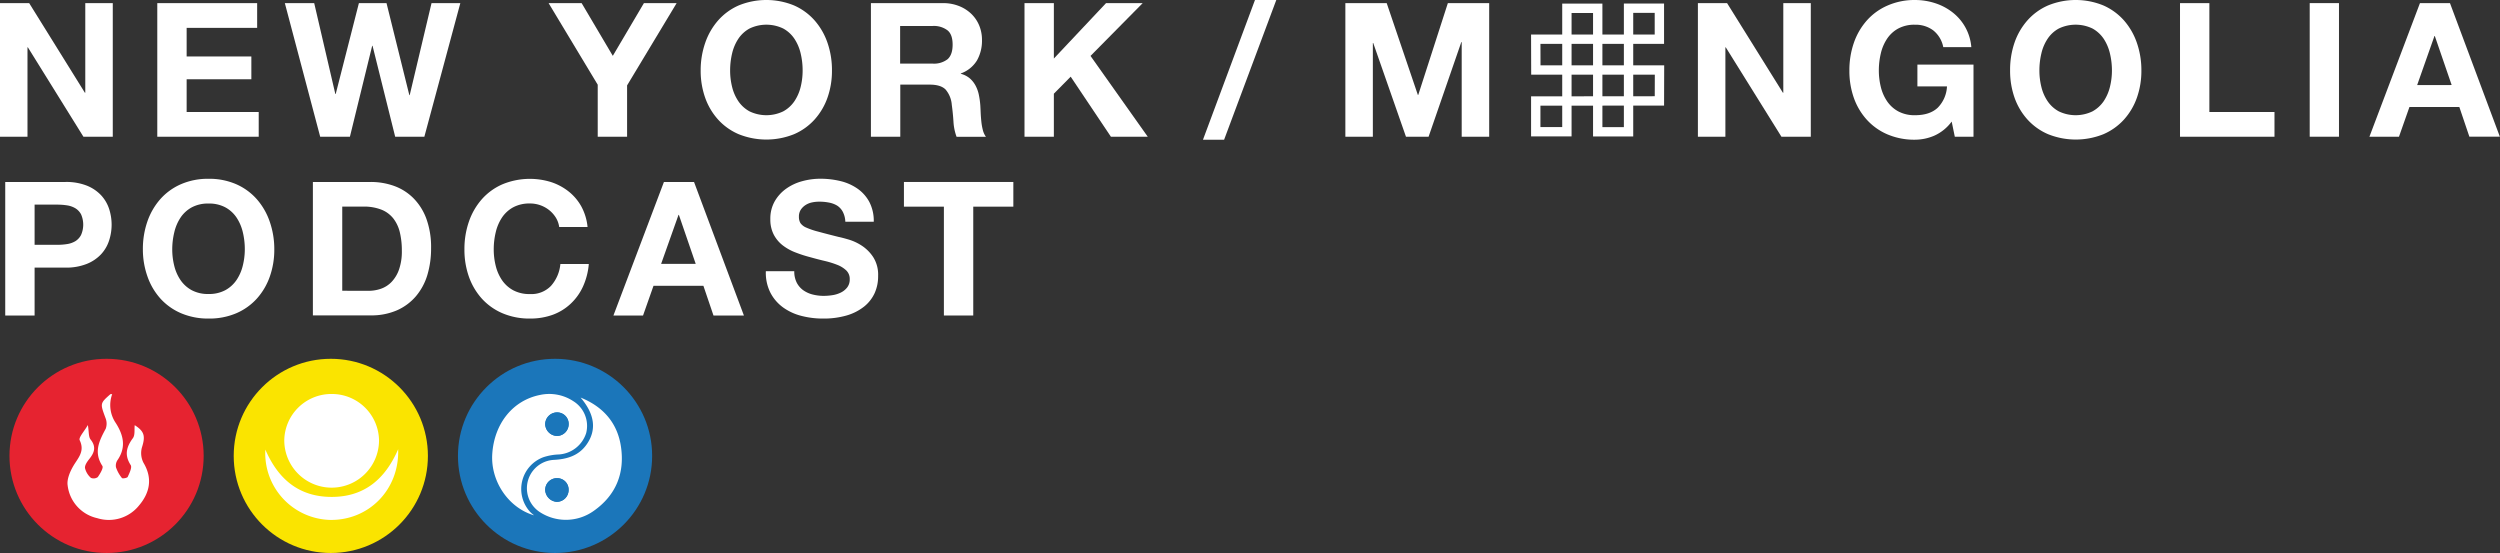 <svg viewBox="0 0 802.05 177.42" xmlns="http://www.w3.org/2000/svg"><rect x="0" y="0" width="802.05" height="177.42" fill="#333333" stroke="none"/><g fill="#fff"><path d="m9.36 1 17.88 28.76h.12v-28.76h8.82v42.86h-9.42l-17.82-28.68h-.12v28.68h-8.82v-42.86z"/><path d="m82.5 1v7.94h-22.62v9.18h20.76v7.32h-20.76v10.5h23.12v7.92h-32.54v-42.86z"/><path d="m126.78 43.86-7.26-29.16h-.12l-7.14 29.16h-9.54l-11.34-42.86h9.42l6.78 29.16h.12l7.44-29.16h8.86l7.32 29.52h.12l7-29.52h9.24l-11.54 42.86z"/><path d="m176 1h10.6l10 16.92 9.98-16.92h10.5l-15.9 26.4v16.46h-9.42v-16.68z"/><path d="m226.26 13.71a21.4 21.4 0 0 1 4.14-7.17 18.93 18.93 0 0 1 6.6-4.8 23.45 23.45 0 0 1 17.73 0 19 19 0 0 1 6.6 4.8 21.4 21.4 0 0 1 4.14 7.17 26.77 26.77 0 0 1 1.44 8.91 25.87 25.87 0 0 1 -1.44 8.73 20.85 20.85 0 0 1 -4.14 7 19 19 0 0 1 -6.6 4.71 23.83 23.83 0 0 1 -17.73 0 19 19 0 0 1 -6.63-4.71 20.85 20.85 0 0 1 -4.14-7 25.87 25.87 0 0 1 -1.44-8.73 26.77 26.77 0 0 1 1.47-8.91zm8.61 14.16a14.19 14.19 0 0 0 2 4.59 10.3 10.3 0 0 0 3.6 3.27 12.47 12.47 0 0 0 10.8 0 10.3 10.3 0 0 0 3.6-3.27 14.19 14.19 0 0 0 2-4.59 21.81 21.81 0 0 0 .63-5.25 23.44 23.44 0 0 0 -.63-5.46 14.46 14.46 0 0 0 -2-4.71 10.2 10.2 0 0 0 -3.6-3.3 12.47 12.47 0 0 0 -10.8 0 10.2 10.2 0 0 0 -3.6 3.3 14.46 14.46 0 0 0 -2 4.71 23.44 23.44 0 0 0 -.63 5.46 21.81 21.81 0 0 0 .63 5.25z"/><path d="m302.46 1a13.79 13.79 0 0 1 5.19.93 12 12 0 0 1 4 2.55 11.07 11.07 0 0 1 2.52 3.75 12 12 0 0 1 .87 4.59 12.88 12.88 0 0 1 -1.59 6.54 10 10 0 0 1 -5.19 4.2v.12a7.27 7.27 0 0 1 2.88 1.47 8.15 8.15 0 0 1 1.86 2.36 10.89 10.89 0 0 1 1.05 3 25.75 25.75 0 0 1 .45 3.24q.06 1 .12 2.4t.21 2.82a18.92 18.92 0 0 0 .48 2.73 6.3 6.3 0 0 0 1 2.19h-9.42a16.61 16.61 0 0 1 -1-4.86q-.18-2.82-.54-5.4a8.51 8.51 0 0 0 -2-4.92q-1.56-1.56-5.1-1.56h-9.42v16.71h-9.42v-42.86zm-3.36 19.4a7.13 7.13 0 0 0 4.9-1.4q1.62-1.44 1.62-4.68t-1.62-4.57a7.23 7.23 0 0 0 -4.86-1.41h-10.36v12.06z"/><path d="m338.1 1v17.78l16.74-17.78h11.76l-16.74 16.94 18.36 25.92h-11.82l-12.9-19.26-5.4 5.46v13.8h-9.42v-42.86z"/><path d="m409.46 0-16.74 44.82h-6.78l16.68-44.82z"/><path d="m21 58.38a17.84 17.84 0 0 1 6.84 1.17 12.8 12.8 0 0 1 4.59 3.09 11.87 11.87 0 0 1 2.57 4.36 16.37 16.37 0 0 1 0 10.17 11.83 11.83 0 0 1 -2.58 4.41 12.8 12.8 0 0 1 -4.59 3.09 17.84 17.84 0 0 1 -6.83 1.19h-9.9v15.36h-9.42v-42.84zm-2.58 20.16a19.73 19.73 0 0 0 3.12-.24 7.26 7.26 0 0 0 2.64-.93 5.07 5.07 0 0 0 1.83-2 8.24 8.24 0 0 0 0-6.6 5.07 5.07 0 0 0 -1.83-1.95 7.26 7.26 0 0 0 -2.64-.93 19.73 19.73 0 0 0 -3.12-.24h-7.32v12.89z"/><path d="m47.28 71.07a21.4 21.4 0 0 1 4.14-7.17 18.93 18.93 0 0 1 6.63-4.8 21.64 21.64 0 0 1 8.85-1.74 21.58 21.58 0 0 1 8.88 1.74 19 19 0 0 1 6.6 4.8 21.4 21.4 0 0 1 4.14 7.17 26.77 26.77 0 0 1 1.48 8.93 25.87 25.87 0 0 1 -1.44 8.73 20.85 20.85 0 0 1 -4.14 7.05 19 19 0 0 1 -6.6 4.71 21.91 21.91 0 0 1 -8.88 1.71 22 22 0 0 1 -8.85-1.71 19 19 0 0 1 -6.63-4.71 20.85 20.85 0 0 1 -4.14-7.05 25.87 25.87 0 0 1 -1.48-8.73 26.77 26.77 0 0 1 1.44-8.93zm8.61 14.16a14.19 14.19 0 0 0 2 4.59 10.3 10.3 0 0 0 3.6 3.27 11 11 0 0 0 5.4 1.23 11 11 0 0 0 5.4-1.23 10.3 10.3 0 0 0 3.6-3.27 14.19 14.19 0 0 0 2-4.59 21.81 21.81 0 0 0 .65-5.23 23.44 23.44 0 0 0 -.63-5.46 14.46 14.46 0 0 0 -2-4.71 10.2 10.2 0 0 0 -3.6-3.3 11 11 0 0 0 -5.4-1.23 11 11 0 0 0 -5.4 1.23 10.2 10.2 0 0 0 -3.6 3.3 14.46 14.46 0 0 0 -2 4.71 23.44 23.44 0 0 0 -.65 5.46 21.81 21.81 0 0 0 .63 5.23z"/><path d="m118.86 58.38a22.06 22.06 0 0 1 7.71 1.32 16.74 16.74 0 0 1 6.18 4 18.28 18.28 0 0 1 4.08 6.6 26.7 26.7 0 0 1 1.47 9.3 29.68 29.68 0 0 1 -1.2 8.64 19 19 0 0 1 -3.63 6.76 17 17 0 0 1 -6.06 4.53 20.51 20.51 0 0 1 -8.55 1.65h-18.48v-42.8zm-.66 34.92a12.1 12.1 0 0 0 4-.66 8.72 8.72 0 0 0 3.42-2.19 11 11 0 0 0 2.4-4 17.55 17.55 0 0 0 .9-6 25 25 0 0 0 -.63-5.85 11.67 11.67 0 0 0 -2.07-4.47 9.18 9.18 0 0 0 -3.81-2.85 15.21 15.21 0 0 0 -5.85-1h-6.76v27z"/><path d="m178.32 69.81a9.47 9.47 0 0 0 -2.1-2.37 9.68 9.68 0 0 0 -2.85-1.59 9.79 9.79 0 0 0 -3.33-.57 11 11 0 0 0 -5.4 1.23 10.2 10.2 0 0 0 -3.6 3.3 14.46 14.46 0 0 0 -2 4.71 23.44 23.44 0 0 0 -.64 5.48 21.81 21.81 0 0 0 .63 5.25 14.19 14.19 0 0 0 2 4.59 10.3 10.3 0 0 0 3.6 3.27 11 11 0 0 0 5.4 1.23 8.72 8.72 0 0 0 6.75-2.64 12.21 12.21 0 0 0 3-7h9.12a21.78 21.78 0 0 1 -1.9 7.3 17.39 17.39 0 0 1 -4 5.52 16.83 16.83 0 0 1 -5.7 3.48 21.1 21.1 0 0 1 -7.26 1.2 22 22 0 0 1 -8.85-1.71 19 19 0 0 1 -6.63-4.71 20.85 20.85 0 0 1 -4.14-7.05 25.87 25.87 0 0 1 -1.42-8.73 26.77 26.77 0 0 1 1.44-8.91 21.4 21.4 0 0 1 4.14-7.17 18.93 18.93 0 0 1 6.63-4.8 23 23 0 0 1 15.54-.72 18.11 18.11 0 0 1 5.64 3 16.05 16.05 0 0 1 4.11 4.83 17.27 17.27 0 0 1 2 6.6h-9.1a7.69 7.69 0 0 0 -1.08-3.02z"/><path d="m222.66 58.38 16 42.84h-9.76l-3.24-9.54h-16l-3.36 9.54h-9.5l16.2-42.84zm.54 26.28-5.4-15.72h-.12l-5.58 15.72z"/><path d="m255.6 90.66a6.82 6.82 0 0 0 2.07 2.43 9 9 0 0 0 3 1.38 14.32 14.32 0 0 0 3.6.45 18.77 18.77 0 0 0 2.7-.21 9.39 9.39 0 0 0 2.7-.81 5.89 5.89 0 0 0 2.1-1.65 4.14 4.14 0 0 0 .84-2.67 3.76 3.76 0 0 0 -1.11-2.82 8.8 8.8 0 0 0 -2.91-1.8 29 29 0 0 0 -4.08-1.26q-2.28-.54-4.62-1.2a41 41 0 0 1 -4.65-1.5 16.08 16.08 0 0 1 -4.08-2.25 10.6 10.6 0 0 1 -2.91-3.45 10.48 10.48 0 0 1 -1.11-5 11.22 11.22 0 0 1 1.41-5.73 12.78 12.78 0 0 1 3.69-4.05 16.08 16.08 0 0 1 5.16-2.4 22 22 0 0 1 5.76-.78 27.25 27.25 0 0 1 6.45.75 16.09 16.09 0 0 1 5.49 2.43 12.29 12.29 0 0 1 3.81 4.29 13.16 13.16 0 0 1 1.41 6.33h-9.12a7.57 7.57 0 0 0 -.81-3.18 5.3 5.3 0 0 0 -1.83-2 7.74 7.74 0 0 0 -2.56-.96 16.07 16.07 0 0 0 -3.21-.3 11 11 0 0 0 -2.28.24 6.1 6.1 0 0 0 -2.07.84 5.21 5.21 0 0 0 -1.53 1.5 4 4 0 0 0 -.6 2.28 3.85 3.85 0 0 0 .48 2 4.28 4.28 0 0 0 1.84 1.44 24.15 24.15 0 0 0 3.9 1.32q2.47.68 6.47 1.68 1.2.24 3.33.87a16 16 0 0 1 4.23 2 12.78 12.78 0 0 1 3.63 3.69 10.5 10.5 0 0 1 1.53 5.91 13.09 13.09 0 0 1 -1.1 5.53 11.86 11.86 0 0 1 -3.39 4.35 16.3 16.3 0 0 1 -5.58 2.85 26.38 26.38 0 0 1 -7.71 1 27.07 27.07 0 0 1 -6.87-.87 17.28 17.28 0 0 1 -5.88-2.73 13.49 13.49 0 0 1 -4.05-4.74 14.15 14.15 0 0 1 -1.44-6.86h9.12a7.86 7.86 0 0 0 .78 3.66z"/><path d="m290 66.3v-7.92h35.1v7.92h-12.86v34.92h-9.42v-34.92z"/><path d="m444.88 1 10 29.46h.12l9.5-29.46h13.26v42.86h-8.82v-30.36h-.12l-10.5 30.36h-7.26l-10.5-30.06h-.12v30.06h-8.82v-42.86z"/><path d="m554.08 1 17.92 28.76h.12v-28.76h8.82v42.86h-9.42l-17.86-28.68h-.12v28.68h-8.82v-42.86z"/><path d="m620.55 43.53a15.74 15.74 0 0 1 -6.17 1.29 21.9 21.9 0 0 1 -8.85-1.71 19 19 0 0 1 -6.63-4.71 20.71 20.71 0 0 1 -4.15-7 25.87 25.87 0 0 1 -1.43-8.73 26.77 26.77 0 0 1 1.43-8.91 21.26 21.26 0 0 1 4.15-7.17 18.93 18.93 0 0 1 6.63-4.8 21.57 21.57 0 0 1 8.85-1.79 20.91 20.91 0 0 1 6.39 1 18.05 18.05 0 0 1 5.57 2.91 15.7 15.7 0 0 1 6.1 11.22h-9a9.06 9.06 0 0 0 -3.24-5.4 9.44 9.44 0 0 0 -5.82-1.8 10.94 10.94 0 0 0 -5.38 1.22 10.11 10.11 0 0 0 -3.6 3.3 14.25 14.25 0 0 0 -2 4.71 23.44 23.44 0 0 0 -.63 5.46 21.81 21.81 0 0 0 .63 5.25 14 14 0 0 0 2 4.59 10.22 10.22 0 0 0 3.6 3.27 10.94 10.94 0 0 0 5.4 1.23c3.12 0 5.52-.79 7.23-2.37a10.39 10.39 0 0 0 3-6.87h-9.49v-7h18v23.14h-6l-1-4.86a14.05 14.05 0 0 1 -5.59 4.53z"/><path d="m646.29 13.71a21.26 21.26 0 0 1 4.15-7.17 18.93 18.93 0 0 1 6.63-4.8 23.43 23.43 0 0 1 17.72 0 19.13 19.13 0 0 1 6.61 4.8 21.4 21.4 0 0 1 4.14 7.17 26.77 26.77 0 0 1 1.46 8.91 25.87 25.87 0 0 1 -1.44 8.73 20.85 20.85 0 0 1 -4.14 7 19.16 19.16 0 0 1 -6.61 4.71 23.81 23.81 0 0 1 -17.72 0 19 19 0 0 1 -6.63-4.71 20.71 20.71 0 0 1 -4.15-7 25.87 25.87 0 0 1 -1.43-8.73 26.77 26.77 0 0 1 1.41-8.91zm8.62 14.16a14 14 0 0 0 2 4.59 10.22 10.22 0 0 0 3.6 3.27 12.47 12.47 0 0 0 10.8 0 10.48 10.48 0 0 0 3.6-3.27 14.39 14.39 0 0 0 2-4.59 21.81 21.81 0 0 0 .64-5.25 23.45 23.45 0 0 0 -.64-5.46 14.66 14.66 0 0 0 -2-4.71 10.37 10.37 0 0 0 -3.6-3.3 12.47 12.47 0 0 0 -10.8 0 10.11 10.11 0 0 0 -3.6 3.3 14.25 14.25 0 0 0 -2 4.71 23.44 23.44 0 0 0 -.63 5.46 21.81 21.81 0 0 0 .63 5.25z"/><path d="m708.81 1v34.94h20.89v7.92h-30.31v-42.86z"/><path d="m750.39 1v42.86h-9.39v-42.86z"/><path d="m786 1 16 42.84h-9.78l-3.22-9.52h-16l-3.36 9.54h-9.48l16.21-42.86zm.54 26.28-5.4-15.72h-.12l-5.55 15.74z"/></g><path d="m492.7 32.41v9.85h9.99v-39.6h9.89v39.62h9.89v-39.65h9.89v9.94h-39.66l.03 9.89h39.67l-.03 9.91z" fill="none" stroke="#fff" stroke-miterlimit="10" stroke-width="3"/><circle cx="34.19" cy="146.26" fill="#e62330" r="31.15"/><path d="m36 126.44a10.21 10.21 0 0 0 1.19 9.34c2.41 3.82 3.33 7.65.57 11.74a3.2 3.2 0 0 0 -.56 2.37 11.06 11.06 0 0 0 1.92 3.47c.18.25 1.7 0 1.86-.38.54-1.2 1.44-3 .95-3.77-2.06-3.22-1.4-5.79.71-8.65.74-1 .42-2.81.58-4.16 3.13 2 3.46 3.55 2.32 7.13a6.79 6.79 0 0 0 .5 4.95c3 5 2 9.65-1.44 13.69a12.42 12.42 0 0 1 -13.39 4.07 12.22 12.22 0 0 1 -9.51-10.53c-.29-1.93.73-4.32 1.78-6.14 1.52-2.63 3.82-4.7 2.09-8.33-.42-.88 1.49-2.88 2.62-4.88.37 2.19.18 3.77.88 4.65 1.87 2.36 1.21 4.2-.41 6.23-.67.84-1.5 2-1.39 2.93a6 6 0 0 0 1.9 3.14 2.24 2.24 0 0 0 2.2-.25c.74-1.07 1.89-2.95 1.47-3.59-2.87-4.39-1-8.06 1.08-11.93a4.79 4.79 0 0 0 -.08-3.45c-1.73-4.68-1.79-4.66 1.6-7.65z" fill="#fff"/><circle cx="106.13" cy="146.26" fill="#fae400" r="31.15"/><path d="m106.5 126.4a15.11 15.11 0 0 1 15.1 14.85 15.2 15.2 0 1 1 -30.4 0 15.11 15.11 0 0 1 15.3-14.85z" fill="#fff"/><path d="m127.74 144.13c.42 13-9.48 22.89-21.89 22.67a21.39 21.39 0 0 1 -20.72-22.56c4.15 9.58 10.88 15.16 21.21 15.18s17.14-5.49 21.4-15.29z" fill="#fff"/><circle cx="178.07" cy="146.26" fill="#1b76ba" r="31.15"/><path d="m174.3 146.69a17.87 17.87 0 0 1 5-.89 9.86 9.86 0 0 0 8.76-6.88 9.33 9.33 0 0 0 -4.17-10.24 14 14 0 0 0 -10.51-2c-8.77 1.69-14.79 9.12-15.45 18.92-.59 8.65 5.08 17.28 13.4 19.73-.39-.34-.81-.65-1.16-1a10.88 10.88 0 0 1 4.13-17.64zm4.35-14.38a3.69 3.69 0 0 1 3.79 3.81 3.79 3.79 0 0 1 -3.68 3.74 3.9 3.9 0 0 1 -3.85-3.85 3.83 3.83 0 0 1 3.74-3.7z" fill="#fff"/><path d="m199.21 143.27c-1.13-7.64-5.77-12.84-12.94-15.72 4.53 5.33 5.23 10.35 1.92 15.06-2.56 3.63-6.32 4.71-10.53 4.93a9.12 9.12 0 0 0 -4.5 16.73 15.33 15.33 0 0 0 17.28-.34c7.19-5.03 10.04-12.17 8.77-20.66zm-20.61 17.73a4 4 0 0 1 -3.69-3.81 3.76 3.76 0 0 1 3.87-3.76 3.66 3.66 0 0 1 3.64 3.72 3.8 3.8 0 0 1 -3.82 3.85z" fill="#fff"/><path d="m178.76 139.86a3.79 3.79 0 0 0 3.68-3.74 3.69 3.69 0 0 0 -3.79-3.81 3.83 3.83 0 0 0 -3.74 3.7 3.9 3.9 0 0 0 3.85 3.85z" fill="#1b76ba"/><path d="m178.78 153.39a3.76 3.76 0 0 0 -3.87 3.76 4 4 0 0 0 3.69 3.85 3.8 3.8 0 0 0 3.82-3.85 3.66 3.66 0 0 0 -3.64-3.76z" fill="#1b76ba"/></svg>